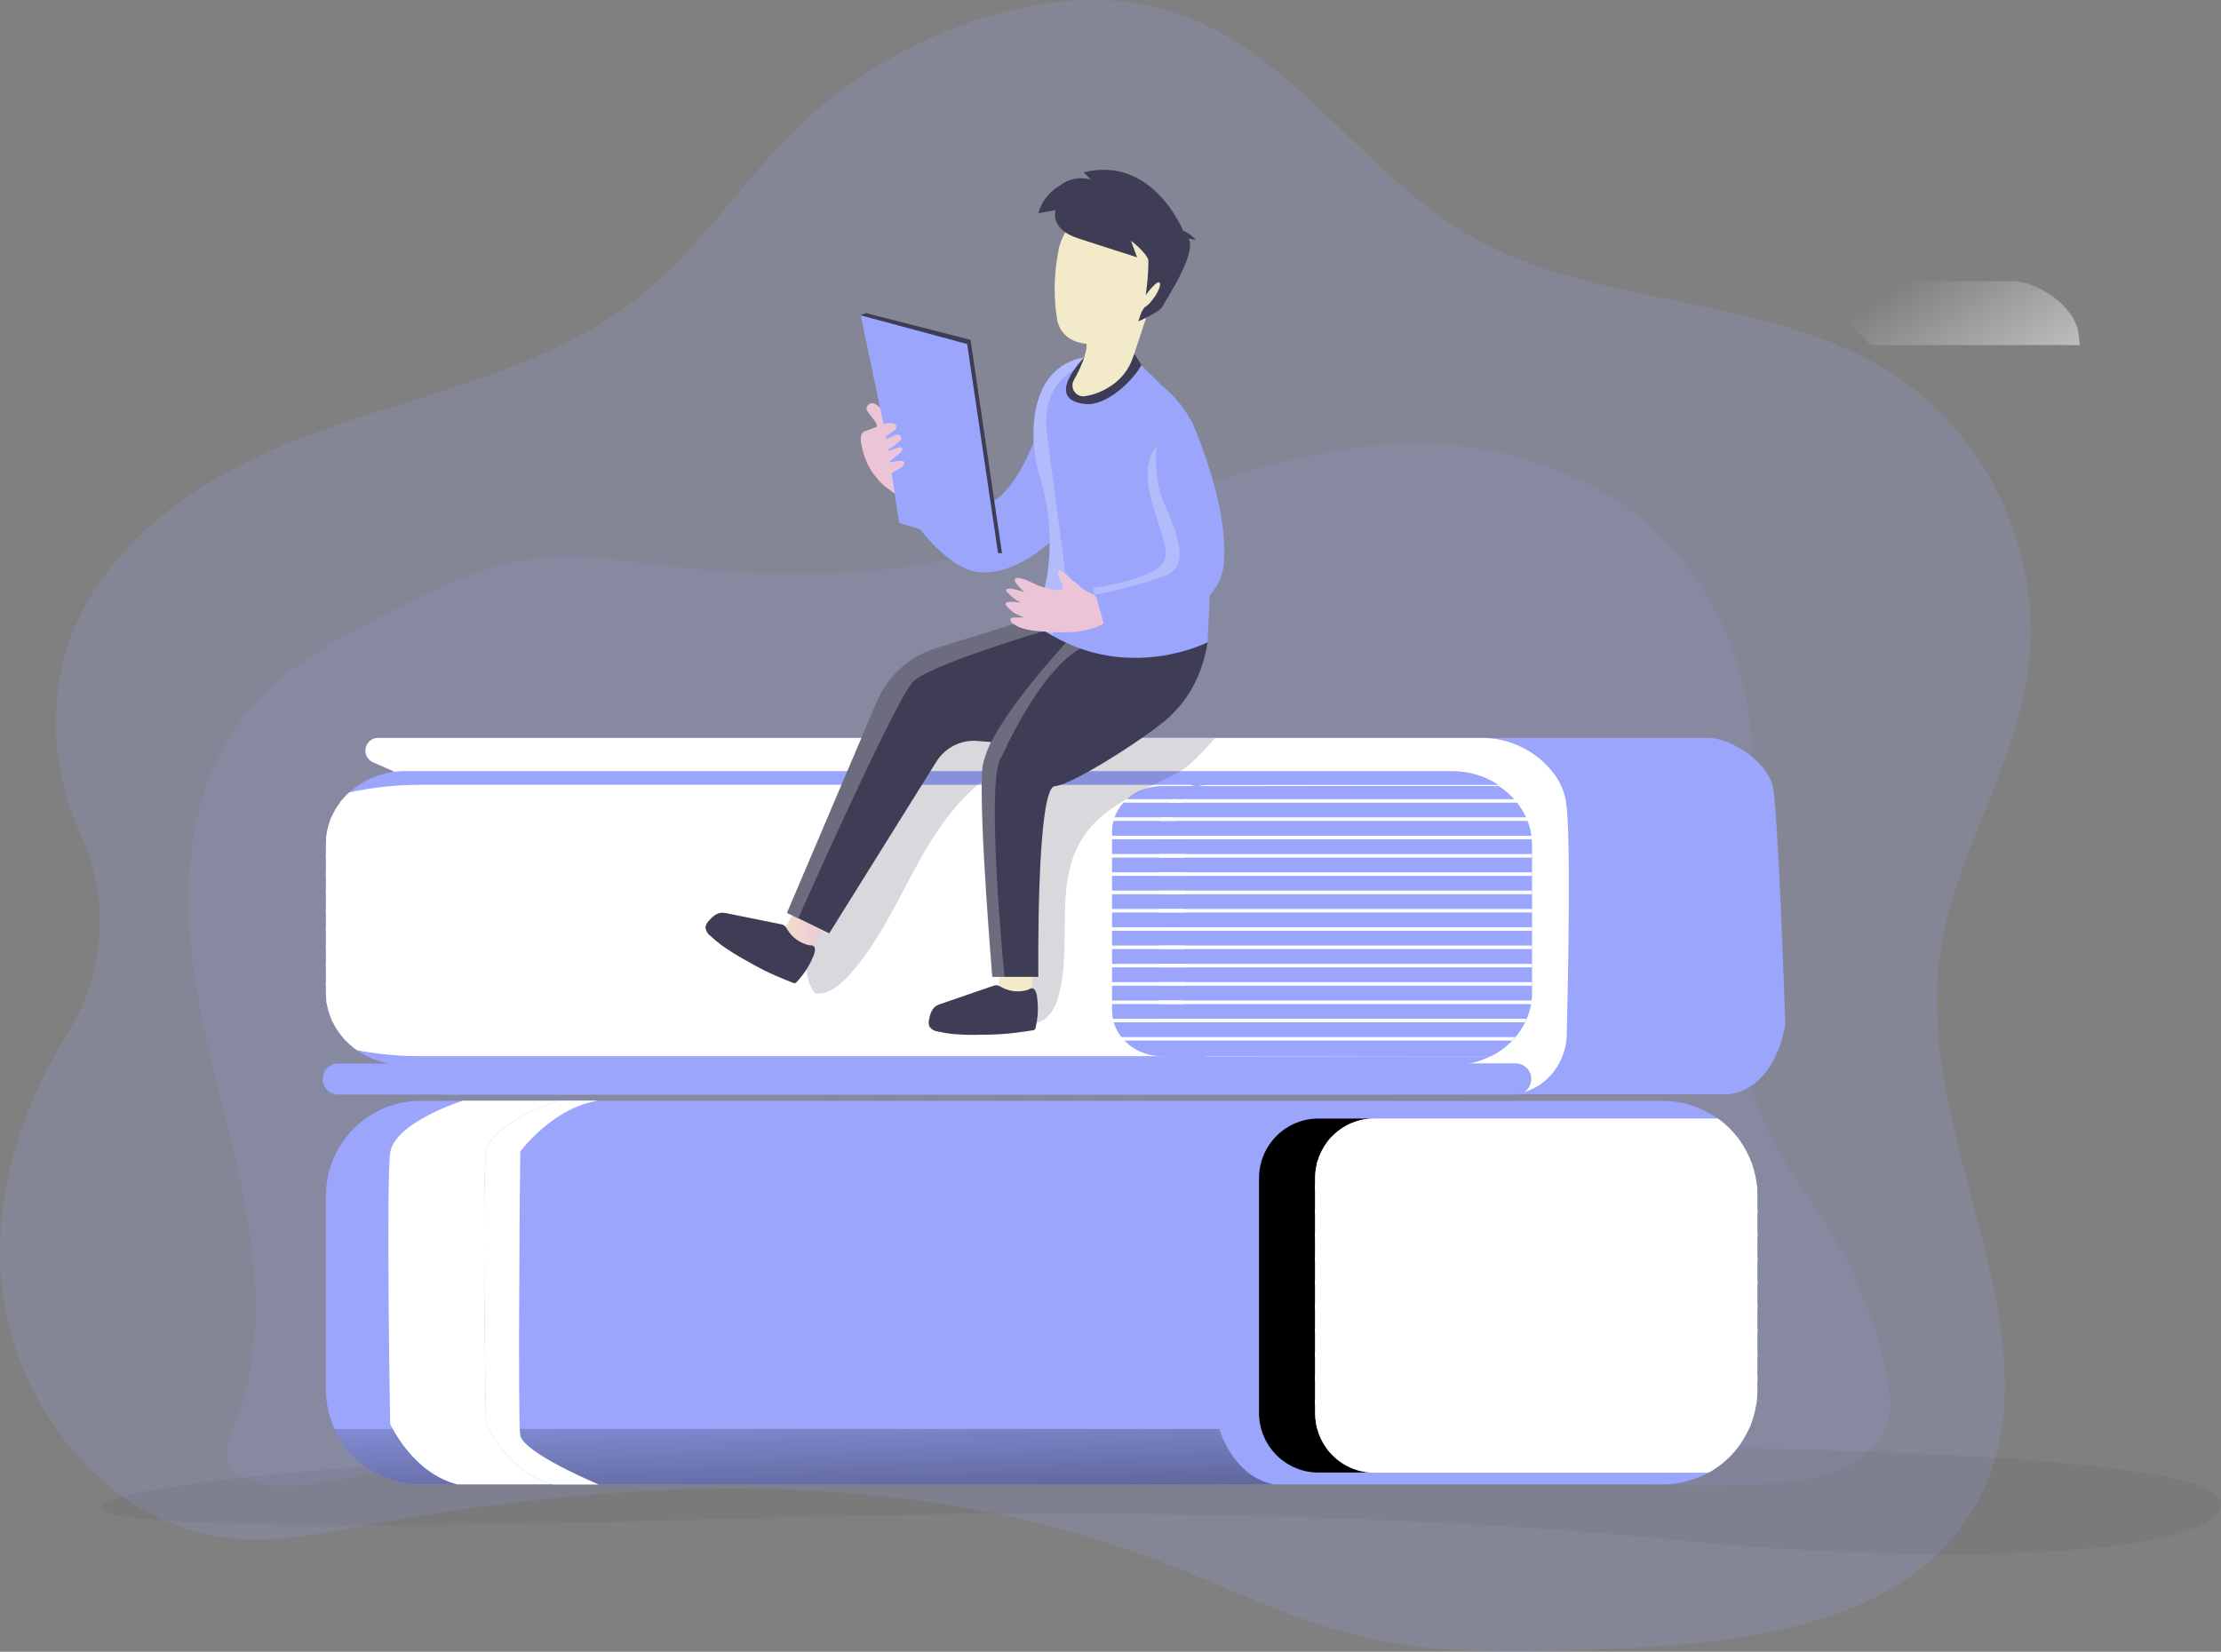 <svg width="164" height="122" viewBox="0 0 164 122" fill="none" xmlns="http://www.w3.org/2000/svg">
<rect x="0" y="0" width="164" height="122" fill="#808080" stroke="none"/>
<g clip-path="url(#clip0)">
<path opacity="0.18" d="M59.443 8.901C55.133 12.92 51.939 18.087 47.36 21.784C39.616 28.047 29.107 29.292 20 33.279C13.977 35.917 8.266 40.096 5.601 46.14C3.449 51.039 3.72 56.815 5.958 61.655C7.026 63.975 7.501 66.528 7.339 69.081C7.177 71.633 6.383 74.105 5.029 76.269C1.713 81.556 -0.287 87.597 0.035 93.801C0.534 103.342 7.732 112.755 17.185 113.633C20.43 113.935 23.691 113.271 26.904 112.679C46.307 109.107 66.844 108.188 85.3 115.184C90.358 117.103 95.227 119.604 100.486 120.865C106.629 122.339 113.034 122.06 119.348 121.772C129.2 121.323 140.696 119.935 145.728 111.393C152.702 99.553 141.592 84.772 143.172 71.102C144.046 63.549 148.778 56.906 149.776 49.376C150.859 41.19 147.003 32.536 140.209 27.906C130.774 21.478 117.727 23.038 107.986 17.087C100.279 12.377 94.982 3.175 85.896 0.67C76.984 -1.784 65.929 2.858 59.443 8.901Z" fill="#9AA5FB"/>
<path opacity="0.11" d="M18.439 91.13C17.486 84.542 15.213 78.2 14.292 71.606C13.371 65.012 14.012 57.761 18.208 52.621C20.946 49.267 24.881 47.175 28.728 45.213C32.15 43.468 35.672 41.728 39.477 41.255C42.832 40.846 46.217 41.428 49.571 41.832C55.883 42.592 62.31 42.692 68.575 41.61C76.754 40.181 84.487 36.915 92.482 34.704C100.313 32.528 108.064 31.419 116.82 35.52C122.872 38.358 127.337 44.282 128.786 50.831C131.126 61.411 125.841 73.137 130.284 83.009C131.538 85.79 133.485 88.186 135.075 90.787C137.029 93.993 138.44 97.505 139.249 101.178C139.526 102.441 139.731 103.774 139.376 105.018C138.464 108.202 134.554 109.262 131.264 109.523C120.326 110.393 109.399 108.339 98.49 107.145C80.78 105.209 62.91 105.55 45.17 106.883C40.829 107.21 36.49 107.591 32.154 108.027C28.655 108.372 22.013 110.476 18.715 109.474C15.038 108.353 17.452 105.926 18.231 102.441C19.064 98.742 18.979 94.853 18.439 91.13Z" fill="#9AA5FB"/>
<path d="M77.88 28.004C77.88 28.004 76.203 34.867 73.696 36.782C71.108 38.758 68.423 34.961 68.423 34.961L66.928 37.68C66.928 37.68 69.693 42.171 72.479 42.275C75.266 42.379 77.712 39.868 77.712 39.868L77.88 28.004Z" fill="#9AA5FB"/>
<path d="M63.555 23.29L63.934 23.121L71.666 25.099L73.988 40.858H73.698L63.555 23.29Z" fill="#3F3D56"/>
<path opacity="0.05" d="M26.984 108.327C26.984 108.327 10.12 109.464 7.695 111.091C5.269 112.718 24.264 113.075 54.575 112.158C84.885 111.242 108.223 112.158 124.748 113.836C141.273 115.514 163.688 115.19 163.998 111.081C164.308 106.971 123.081 106.922 123.081 106.922L26.984 108.327Z" fill="#000405"/>
<path d="M131.828 75.615C131.828 75.615 131.262 80.356 127.624 80.821H111.642L109.369 54.505H126.202C127.561 54.505 130.346 55.979 130.901 58.066C130.976 58.452 131.025 58.843 131.049 59.235C131.422 63.283 131.828 75.615 131.828 75.615Z" fill="#9AA5FB"/>
<path d="M153.565 25.489H138.151L133.576 20.967L133.373 20.763H148.726C150.085 20.763 152.869 22.237 153.425 24.323C153.496 24.709 153.543 25.098 153.565 25.489Z" fill="url(#paint0_linear)"/>
<path d="M29.047 56.955L27.542 56.296C27.346 56.21 27.186 56.059 27.087 55.868C26.989 55.677 26.959 55.458 27.003 55.247C27.047 55.037 27.161 54.848 27.327 54.712C27.492 54.577 27.699 54.503 27.913 54.503H109.368C110.375 54.494 111.37 54.713 112.28 55.144C113.191 55.575 113.993 56.207 114.627 56.994C115.156 57.639 115.506 58.414 115.641 59.239C116.009 61.703 115.783 72.435 115.682 76.465C115.627 78.653 114.025 80.547 111.867 80.809L111.636 80.831H32.742L29.047 56.955Z" fill="#9AA5FB"/>
<path d="M29.047 56.955L27.542 56.296C27.346 56.21 27.186 56.059 27.087 55.868C26.989 55.677 26.959 55.458 27.003 55.247C27.047 55.037 27.161 54.848 27.327 54.712C27.492 54.577 27.699 54.503 27.913 54.503H109.368C110.375 54.494 111.37 54.713 112.28 55.144C113.191 55.575 113.993 56.207 114.627 56.994C115.156 57.639 115.506 58.414 115.641 59.239C116.009 61.703 115.783 72.435 115.682 76.465C115.627 78.653 114.025 80.547 111.867 80.809L111.636 80.831H32.742L29.047 56.955Z" fill="#9AA5FB"/>
<path d="M115.688 76.454C115.633 78.643 114.031 80.537 111.873 80.799L111.642 80.821H32.748L29.047 56.955L27.542 56.296C27.346 56.21 27.186 56.059 27.087 55.868C26.989 55.677 26.959 55.458 27.003 55.247C27.047 55.037 27.161 54.848 27.327 54.712C27.492 54.577 27.699 54.503 27.913 54.503H109.368C110.375 54.494 111.37 54.713 112.28 55.144C113.191 55.575 113.993 56.207 114.627 56.994C115.156 57.639 115.506 58.414 115.641 59.239C116.008 61.693 115.789 72.425 115.688 76.454Z" fill="url(#paint1_linear)"/>
<path opacity="0.61" d="M24.962 80.839H111.928C112.229 80.839 112.517 80.719 112.73 80.505C112.943 80.291 113.063 80.001 113.064 79.698C113.064 79.548 113.034 79.399 112.977 79.261C112.92 79.122 112.836 78.996 112.731 78.89C112.625 78.784 112.5 78.7 112.362 78.642C112.225 78.585 112.077 78.555 111.928 78.555H24.962C24.661 78.555 24.372 78.675 24.159 78.89C23.946 79.104 23.826 79.395 23.826 79.698C23.827 80.001 23.947 80.291 24.16 80.505C24.372 80.719 24.661 80.839 24.962 80.839Z" fill="url(#paint2_linear)"/>
<path d="M24.962 80.839H111.928C112.229 80.839 112.517 80.719 112.73 80.505C112.943 80.291 113.063 80.001 113.064 79.698C113.064 79.548 113.034 79.399 112.977 79.261C112.92 79.122 112.836 78.996 112.731 78.89C112.625 78.784 112.5 78.7 112.362 78.642C112.225 78.585 112.077 78.555 111.928 78.555H24.962C24.661 78.555 24.372 78.675 24.159 78.89C23.946 79.104 23.826 79.395 23.826 79.698C23.827 80.001 23.947 80.291 24.16 80.505C24.372 80.719 24.661 80.839 24.962 80.839Z" fill="#9AA5FB"/>
<path d="M129.774 88.329V102.609C129.774 104.472 129.039 106.258 127.731 107.576C126.422 108.893 124.648 109.634 122.797 109.635H31.043C30.128 109.637 29.221 109.456 28.375 109.105C27.529 108.754 26.76 108.238 26.112 107.588C25.464 106.938 24.95 106.165 24.598 105.315C24.247 104.464 24.065 103.552 24.064 102.631V88.329C24.062 87.031 24.421 85.759 25.098 84.655C25.246 84.41 25.41 84.175 25.589 83.953C26.242 83.127 27.071 82.461 28.016 82.003C28.96 81.545 29.995 81.308 31.043 81.309H122.795C124.646 81.31 126.42 82.05 127.728 83.367C129.037 84.685 129.773 86.471 129.774 88.333V88.329Z" fill="#9AA5FB"/>
<path d="M94.044 109.635H31.042C29.706 109.637 28.396 109.251 27.27 108.525C26.145 107.799 25.25 106.763 24.692 105.54H90.036C90.036 105.54 90.978 109.011 94.044 109.635Z" fill="url(#paint3_linear)"/>
<path d="M94.044 81.301C91.148 81.782 90.339 84.647 90.339 84.647H25.098L25.589 83.944C26.242 83.119 27.071 82.453 28.015 81.995C28.96 81.537 29.994 81.3 31.043 81.301H94.044Z" fill="url(#paint4_linear)"/>
<path d="M129.774 88.329V102.609C129.775 103.866 129.44 105.1 128.806 106.182C128.171 107.264 127.259 108.155 126.166 108.762H97.35C96.775 108.762 96.205 108.648 95.674 108.427C95.142 108.205 94.659 107.881 94.252 107.472C93.845 107.062 93.522 106.576 93.302 106.041C93.081 105.507 92.968 104.933 92.967 104.354V87.027C92.967 86.447 93.08 85.874 93.3 85.338C93.52 84.803 93.843 84.317 94.25 83.907C94.657 83.497 95.141 83.172 95.672 82.951C96.204 82.729 96.774 82.615 97.35 82.615H126.859C127.762 83.266 128.497 84.123 129.004 85.117C129.511 86.111 129.775 87.212 129.774 88.329Z" fill="url(#paint5_linear)"/>
<path d="M129.773 88.329V102.609C129.773 102.872 129.759 103.135 129.731 103.397C129.719 103.511 129.702 103.623 129.684 103.736C129.609 104.225 129.48 104.704 129.299 105.165C129.256 105.281 129.21 105.393 129.157 105.506C128.93 106.014 128.644 106.494 128.305 106.935C128.216 107.049 128.122 107.163 128.023 107.273C127.494 107.877 126.865 108.384 126.165 108.774H101.489C100.866 108.775 100.25 108.642 99.682 108.383C99.114 108.124 98.608 107.746 98.198 107.273C98.102 107.165 98.013 107.052 97.93 106.935C97.62 106.504 97.392 106.02 97.258 105.506C97.228 105.395 97.204 105.281 97.183 105.165C97.133 104.899 97.108 104.629 97.108 104.358V87.027C97.108 86.718 97.141 86.41 97.206 86.108C97.226 85.994 97.254 85.88 97.289 85.769C97.439 85.252 97.684 84.767 98.011 84.34C98.1 84.222 98.196 84.109 98.297 84.001C98.705 83.561 99.2 83.21 99.749 82.971C100.298 82.731 100.891 82.608 101.489 82.609H126.859C127.402 83.001 127.887 83.47 128.297 84.001C128.382 84.112 128.465 84.224 128.544 84.34C128.85 84.785 129.102 85.265 129.295 85.769C129.339 85.882 129.382 85.996 129.416 86.108C129.573 86.571 129.678 87.051 129.729 87.537C129.743 87.65 129.753 87.764 129.759 87.878C129.765 87.992 129.773 88.188 129.773 88.329Z" fill="#9AA5FB"/>
<path d="M129.773 88.329V102.609C129.773 102.872 129.759 103.135 129.731 103.397C129.719 103.511 129.702 103.623 129.684 103.736C129.609 104.225 129.48 104.704 129.299 105.165C129.256 105.281 129.21 105.393 129.157 105.506C128.93 106.014 128.644 106.494 128.305 106.935C128.216 107.049 128.122 107.163 128.023 107.273C127.494 107.877 126.865 108.384 126.165 108.774H101.489C100.866 108.775 100.25 108.642 99.682 108.383C99.114 108.124 98.608 107.746 98.198 107.273C98.102 107.165 98.013 107.052 97.93 106.935C97.62 106.504 97.392 106.02 97.258 105.506C97.228 105.395 97.204 105.281 97.183 105.165C97.133 104.899 97.108 104.629 97.108 104.358V87.027C97.108 86.718 97.141 86.41 97.206 86.108C97.226 85.994 97.254 85.88 97.289 85.769C97.439 85.252 97.684 84.767 98.011 84.34C98.1 84.222 98.196 84.109 98.297 84.001C98.705 83.561 99.2 83.21 99.749 82.971C100.298 82.731 100.891 82.608 101.489 82.609H126.859C127.402 83.001 127.887 83.47 128.297 84.001C128.382 84.112 128.465 84.224 128.544 84.34C128.85 84.785 129.102 85.265 129.295 85.769C129.339 85.882 129.382 85.996 129.416 86.108C129.573 86.571 129.678 87.051 129.729 87.537C129.743 87.65 129.753 87.764 129.759 87.878C129.765 87.992 129.773 88.188 129.773 88.329Z" fill="url(#paint6_linear)"/>
<path d="M128.545 84.347H98.011C98.1 84.228 98.196 84.115 98.297 84.008H128.295C128.38 84.118 128.466 84.23 128.545 84.347Z" fill="white"/>
<path d="M129.417 86.108H97.206C97.227 85.993 97.254 85.88 97.289 85.769H129.295C129.34 85.882 129.382 85.996 129.417 86.108Z" fill="white"/>
<path d="M129.759 87.872H97.106V87.531H129.729C129.743 87.643 129.753 87.758 129.759 87.872Z" fill="white"/>
<path d="M129.775 89.295H97.108V89.634H129.775V89.295Z" fill="white"/>
<path d="M129.775 91.056H97.108V91.395H129.775V91.056Z" fill="white"/>
<path d="M129.775 92.82H97.108V93.159H129.775V92.82Z" fill="white"/>
<path d="M129.775 94.584H97.108V94.921H129.775V94.584Z" fill="white"/>
<path d="M129.775 96.346H97.108V96.683H129.775V96.346Z" fill="white"/>
<path d="M129.775 98.11H97.108V98.446H129.775V98.11Z" fill="white"/>
<path d="M129.775 99.871H97.108V100.208H129.775V99.871Z" fill="white"/>
<path d="M129.775 101.635H97.108V101.974H129.775V101.635Z" fill="white"/>
<path d="M129.731 103.397C129.719 103.511 129.702 103.623 129.684 103.736H97.108V103.397H129.731Z" fill="white"/>
<path d="M129.309 105.159C129.266 105.275 129.22 105.387 129.167 105.499H97.264C97.234 105.389 97.21 105.275 97.189 105.159H129.309Z" fill="white"/>
<path d="M128.305 106.922C128.216 107.037 128.122 107.151 128.023 107.261H98.197C98.102 107.153 98.013 107.04 97.93 106.922H128.305Z" fill="white"/>
<path d="M89.29 78.008H110.079C109.197 78.451 108.224 78.68 107.239 78.677H29.943C28.666 78.689 27.417 78.303 26.366 77.573C26.068 77.367 25.791 77.131 25.54 76.869C25.459 76.785 25.38 76.697 25.305 76.61C25.022 76.277 24.781 75.91 24.587 75.517C24.544 75.432 24.504 75.344 24.467 75.258C24.317 74.908 24.208 74.542 24.143 74.166C24.129 74.08 24.114 73.995 24.104 73.905C24.08 73.701 24.068 73.497 24.068 73.292V62.338C24.066 62.222 24.07 62.105 24.08 61.989C24.092 61.875 24.094 61.816 24.104 61.73C24.15 61.357 24.238 60.99 24.366 60.638C24.398 60.55 24.433 60.464 24.47 60.376C24.634 59.988 24.847 59.621 25.102 59.286L25.305 59.025C25.455 58.849 25.615 58.683 25.786 58.527C26.929 57.501 28.412 56.94 29.943 56.955H107.239C108.454 56.953 109.643 57.308 110.661 57.976H89.29C88.965 57.975 88.641 58.015 88.325 58.094C87.676 58.249 87.081 58.576 86.601 59.041C86.515 59.123 86.435 59.211 86.36 59.303C86.088 59.622 85.881 59.993 85.751 60.393C85.723 60.478 85.699 60.566 85.68 60.654C85.626 60.885 85.599 61.121 85.599 61.358V74.642C85.6 74.847 85.621 75.053 85.662 75.254C85.679 75.342 85.7 75.428 85.727 75.513C85.842 75.911 86.033 76.282 86.291 76.606C86.361 76.696 86.436 76.782 86.516 76.865C86.864 77.228 87.283 77.514 87.747 77.706C88.236 77.911 88.761 78.013 89.29 78.008Z" fill="#9AA5FB"/>
<path d="M113.117 62.418V73.501C113.119 73.563 113.115 73.626 113.105 73.688C113.092 73.75 113.105 73.813 113.088 73.874C113.076 73.93 113.069 73.987 113.066 74.043C113.066 74.099 113.052 74.131 113.044 74.174C113.042 74.196 113.038 74.218 113.032 74.24C113.021 74.299 113.009 74.36 112.995 74.419C112.981 74.478 112.977 74.497 112.965 74.535C112.952 74.574 112.946 74.611 112.934 74.65C112.922 74.689 112.912 74.731 112.9 74.772L112.857 74.897C112.852 74.932 112.841 74.966 112.825 74.997C112.812 75.029 112.792 75.085 112.774 75.127L112.719 75.26C112.71 75.285 112.7 75.309 112.687 75.332C112.674 75.366 112.659 75.399 112.642 75.432C112.63 75.46 112.614 75.489 112.6 75.517C112.585 75.546 112.557 75.605 112.533 75.646C112.508 75.687 112.464 75.779 112.425 75.85L112.362 75.952C112.305 76.046 112.247 76.136 112.184 76.224C112.151 76.271 112.119 76.314 112.086 76.356C112.021 76.444 111.953 76.528 111.884 76.612C111.815 76.695 111.729 76.787 111.646 76.871C111.48 77.042 111.303 77.202 111.117 77.351C111.114 77.356 111.109 77.361 111.103 77.363C111.042 77.412 110.981 77.457 110.918 77.504L110.715 77.644L110.513 77.775C110.448 77.816 110.383 77.853 110.31 77.891L110.077 78.016H89.29C88.76 78.018 88.236 77.914 87.747 77.708C87.284 77.516 86.865 77.232 86.516 76.871C86.436 76.788 86.361 76.702 86.291 76.612C86.034 76.29 85.842 75.921 85.727 75.526C85.7 75.441 85.678 75.355 85.662 75.268C85.621 75.067 85.6 74.862 85.599 74.656V61.424C85.599 61.188 85.626 60.953 85.68 60.723C85.699 60.636 85.723 60.549 85.751 60.464C85.881 60.066 86.088 59.698 86.36 59.38C86.435 59.288 86.515 59.201 86.601 59.119C87.083 58.657 87.678 58.332 88.325 58.176C88.641 58.098 88.965 58.059 89.29 58.059H110.661C110.754 58.121 110.847 58.184 110.936 58.251L111.04 58.329C111.181 58.434 111.316 58.548 111.446 58.668L111.557 58.774L111.638 58.855L111.748 58.97L111.857 59.092L111.88 59.119L111.896 59.139C111.961 59.217 112.026 59.298 112.086 59.38C112.119 59.421 112.149 59.464 112.18 59.505C112.182 59.511 112.186 59.517 112.192 59.521C112.247 59.6 112.3 59.68 112.35 59.76L112.437 59.903C112.49 59.993 112.541 60.087 112.587 60.178C112.61 60.227 112.634 60.272 112.656 60.319C112.679 60.366 112.701 60.417 112.719 60.464C112.737 60.511 112.758 60.55 112.774 60.595C112.79 60.64 112.808 60.681 112.823 60.723L112.867 60.852C112.929 61.029 112.978 61.209 113.015 61.393C113.022 61.416 113.027 61.44 113.029 61.464C113.034 61.508 113.042 61.551 113.054 61.593C113.054 61.636 113.076 61.738 113.086 61.809C113.096 61.881 113.107 61.981 113.111 62.069V62.208C113.111 62.263 113.117 62.346 113.117 62.418Z" fill="url(#paint7_linear)"/>
<path d="M87.747 77.698C87.288 77.81 86.816 77.912 86.327 78.008H31.217C29.59 78.022 27.965 77.876 26.366 77.573C26.068 77.367 25.791 77.131 25.54 76.869C25.459 76.785 25.38 76.697 25.305 76.61C25.022 76.277 24.781 75.91 24.587 75.517C24.544 75.432 24.504 75.344 24.467 75.258C24.317 74.908 24.208 74.542 24.143 74.166C24.129 74.08 24.114 73.995 24.104 73.905C24.08 73.701 24.068 73.497 24.068 73.292V62.338C24.066 62.222 24.07 62.105 24.08 61.989C24.092 61.875 24.094 61.816 24.104 61.73C24.15 61.357 24.238 60.99 24.366 60.638C24.398 60.55 24.433 60.464 24.47 60.376C24.634 59.988 24.847 59.621 25.102 59.286L25.305 59.025C25.455 58.849 25.615 58.683 25.786 58.527C27.572 58.139 29.394 57.951 31.221 57.965H87.871L88.325 58.084C87.676 58.239 87.081 58.566 86.601 59.031C86.515 59.113 86.435 59.2 86.36 59.292C86.088 59.612 85.881 59.983 85.751 60.383C85.723 60.468 85.699 60.555 85.68 60.644C85.626 60.875 85.599 61.111 85.599 61.348V74.632C85.6 74.837 85.621 75.042 85.662 75.244C85.679 75.332 85.7 75.418 85.727 75.503C85.842 75.901 86.033 76.272 86.291 76.595C86.361 76.685 86.436 76.772 86.516 76.855C86.864 77.218 87.283 77.505 87.747 77.698Z" fill="#9AA5FB"/>
<path d="M87.747 77.698C87.288 77.81 86.816 77.912 86.327 78.008H31.217C29.59 78.022 27.965 77.876 26.366 77.573C26.068 77.367 25.791 77.131 25.54 76.869C25.459 76.785 25.38 76.697 25.305 76.61C25.022 76.277 24.781 75.91 24.587 75.517C24.544 75.432 24.504 75.344 24.467 75.258C24.317 74.908 24.208 74.542 24.143 74.166C24.129 74.08 24.114 73.995 24.104 73.905C24.08 73.701 24.068 73.497 24.068 73.292V62.338C24.066 62.222 24.07 62.105 24.08 61.989C24.092 61.875 24.094 61.816 24.104 61.73C24.15 61.357 24.238 60.99 24.366 60.638C24.398 60.55 24.433 60.464 24.47 60.376C24.634 59.988 24.847 59.621 25.102 59.286L25.305 59.025C25.455 58.849 25.615 58.683 25.786 58.527C27.572 58.139 29.394 57.951 31.221 57.965H87.871L88.325 58.084C87.676 58.239 87.081 58.566 86.601 59.031C86.515 59.113 86.435 59.2 86.36 59.292C86.088 59.612 85.881 59.983 85.751 60.383C85.723 60.468 85.699 60.555 85.68 60.644C85.626 60.875 85.599 61.111 85.599 61.348V74.632C85.6 74.837 85.621 75.042 85.662 75.244C85.679 75.332 85.7 75.418 85.727 75.503C85.842 75.901 86.033 76.272 86.291 76.595C86.361 76.685 86.436 76.772 86.516 76.855C86.864 77.218 87.283 77.505 87.747 77.698Z" fill="url(#paint8_linear)"/>
<path d="M111.642 78.82C111.479 79.01 111.302 79.188 111.113 79.351C111.301 79.186 111.478 79.009 111.642 78.82Z" fill="url(#paint9_linear)"/>
<path d="M112.174 59.656C112.143 59.609 112.113 59.562 112.08 59.517C112.019 59.427 111.955 59.337 111.89 59.252C111.991 59.382 112.086 59.517 112.174 59.656Z" fill="url(#paint10_linear)"/>
<path d="M112.816 61.001C112.832 61.048 112.847 61.095 112.861 61.142C112.834 61.046 112.802 60.952 112.768 60.858C112.786 60.905 112.802 60.952 112.816 61.001Z" fill="url(#paint11_linear)"/>
<path d="M113.117 62.418V73.623C113.116 73.702 113.109 73.781 113.096 73.86C113.061 74.196 112.988 74.527 112.881 74.848C112.857 74.927 112.831 75.005 112.8 75.081C112.289 76.361 111.322 77.405 110.089 78.008H85.8C83.926 78.008 82.379 76.734 82.149 75.085C82.135 75.006 82.127 74.927 82.125 74.848C82.118 74.78 82.114 74.712 82.115 74.644V61.424C82.115 59.564 83.766 58.059 85.806 58.059H110.661C112.155 59.031 113.117 60.63 113.117 62.418Z" fill="#9AA5FB"/>
<path d="M112.08 59.286H86.359C86.434 59.194 86.515 59.107 86.601 59.025H111.867C111.944 59.107 112.015 59.194 112.08 59.286Z" fill="white"/>
<path d="M112.816 60.63H85.68C85.699 60.541 85.722 60.454 85.751 60.368H112.725C112.752 60.462 112.786 60.55 112.816 60.63Z" fill="white"/>
<path d="M113.107 61.989H85.599V61.728H113.084C113.084 61.813 113.1 61.901 113.107 61.989Z" fill="white"/>
<path d="M113.119 63.079H85.599V63.34H113.119V63.079Z" fill="white"/>
<path d="M113.119 64.43H85.599V64.692H113.119V64.43Z" fill="white"/>
<path d="M113.119 65.782H85.599V66.043H113.119V65.782Z" fill="white"/>
<path d="M113.119 67.135H85.599V67.395H113.119V67.135Z" fill="white"/>
<path d="M113.119 68.487H85.599V68.746H113.119V68.487Z" fill="white"/>
<path d="M113.119 69.838H85.599V70.097H113.119V69.838Z" fill="white"/>
<path d="M113.119 71.19H85.599V71.449H113.119V71.19Z" fill="white"/>
<path d="M113.119 72.541H85.599V72.802H113.119V72.541Z" fill="white"/>
<path d="M113.121 73.899V74.16H85.599V73.899H113.121Z" fill="white"/>
<path d="M112.717 75.244C112.717 75.332 112.605 75.417 112.597 75.505H85.727C85.7 75.419 85.678 75.332 85.662 75.244H112.717Z" fill="white"/>
<path d="M87.347 59.286H25.098L25.301 59.025H86.852C87.023 59.111 87.187 59.2 87.347 59.286Z" fill="white"/>
<path d="M86.787 60.63H24.362C24.394 60.542 24.429 60.456 24.465 60.368H86.542C86.629 60.45 86.711 60.538 86.787 60.63Z" fill="white"/>
<path d="M87.477 61.989H24.076C24.078 61.902 24.086 61.816 24.1 61.73H87.412C87.439 61.815 87.461 61.901 87.477 61.989Z" fill="white"/>
<path d="M87.505 63.079H24.061V63.338H87.505V63.079Z" fill="white"/>
<path d="M87.505 64.43H24.061V64.69H87.505V64.43Z" fill="white"/>
<path d="M87.505 65.782H24.061V66.043H87.505V65.782Z" fill="white"/>
<path d="M87.505 67.135H24.061V67.395H87.505V67.135Z" fill="white"/>
<path d="M87.505 68.489H24.061V68.746H87.505V68.489Z" fill="white"/>
<path d="M87.505 69.838H24.061V70.095H87.505V69.838Z" fill="white"/>
<path d="M87.505 71.19H24.061V71.449H87.505V71.19Z" fill="white"/>
<path d="M87.505 72.541H24.061V72.802H87.505V72.541Z" fill="white"/>
<path d="M87.412 73.899C87.385 73.987 87.354 74.075 87.317 74.16H24.135C24.12 74.074 24.106 73.988 24.096 73.899H87.412Z" fill="white"/>
<path d="M86.55 75.246C86.459 75.337 86.363 75.424 86.264 75.505H24.582C24.54 75.419 24.499 75.332 24.463 75.246H86.55Z" fill="white"/>
<path opacity="0.2" d="M89.718 54.505C88.803 55.612 87.621 56.724 87.153 56.971C84.487 58.384 81.401 59.466 79.837 62.059C77.858 65.325 79.137 69.597 78.229 73.317C78.062 73.995 77.805 74.686 77.284 75.154C76.762 75.621 75.925 75.781 75.371 75.358C74.884 74.989 74.763 74.319 74.671 73.713C73.872 67.99 73.842 62.184 74.582 56.453C71.54 57.821 69.481 60.707 67.857 63.626C66.232 66.545 64.87 69.675 62.606 72.127C61.963 72.821 61.117 73.501 60.184 73.366C59.063 71.937 59.651 69.848 60.288 68.138C61.564 64.692 62.843 61.242 64.494 57.976C65.026 56.914 65.616 55.849 66.508 55.069C66.752 54.856 67.016 54.666 67.295 54.503L89.718 54.505Z" fill="#3F3D56"/>
<path d="M111.879 76.597C111.81 76.689 111.733 76.761 111.656 76.857H25.536C25.455 76.773 25.376 76.685 25.301 76.597H111.879Z" fill="white"/>
<path d="M44.169 109.635H33.762C30.426 108.79 28.81 105.158 28.81 105.158C28.81 105.158 28.507 87.398 28.81 85.153C29.112 82.907 34.166 81.295 34.166 81.295H44.169C40.832 81.776 38.409 85.051 38.409 85.051C38.409 85.051 38.206 104.679 38.409 106C38.611 107.32 44.169 109.635 44.169 109.635Z" fill="url(#paint12_linear)"/>
<path d="M44.169 109.635H40.832C37.5 108.79 35.884 105.158 35.884 105.158C35.884 105.158 35.58 87.398 35.884 85.153C36.188 82.907 41.238 81.295 41.238 81.295H44.169C40.832 81.776 38.409 85.051 38.409 85.051C38.409 85.051 38.206 104.679 38.409 106C38.612 107.32 44.169 109.635 44.169 109.635Z" fill="#9AA5FB"/>
<path d="M44.169 109.635H40.832C37.5 108.79 35.884 105.158 35.884 105.158C35.884 105.158 35.58 87.398 35.884 85.153C36.188 82.907 41.238 81.295 41.238 81.295H44.169C40.832 81.776 38.409 85.051 38.409 85.051C38.409 85.051 38.206 104.679 38.409 106C38.612 107.32 44.169 109.635 44.169 109.635Z" fill="url(#paint13_linear)"/>
<path d="M58.661 67.325L57.692 69.02L59.943 70.006L60.874 68.393L58.661 67.325Z" fill="url(#paint14_linear)"/>
<path d="M73.797 71.876L73.692 73.764L76.146 73.621L76.249 71.876H73.797Z" fill="url(#paint15_linear)"/>
<path d="M58.134 68.644C58.085 68.541 58.016 68.448 57.931 68.373C57.832 68.306 57.718 68.264 57.599 68.25L53.703 67.462C53.562 67.427 53.417 67.411 53.273 67.415C52.9 67.44 52.593 67.715 52.348 67.999C52.207 68.133 52.117 68.312 52.092 68.505C52.106 68.627 52.145 68.744 52.207 68.849C52.268 68.954 52.351 69.046 52.449 69.118C52.723 69.373 53.011 69.613 53.311 69.836C53.889 70.244 54.489 70.617 55.11 70.953C55.528 71.19 55.946 71.427 56.374 71.643C57.077 71.998 57.807 72.296 58.542 72.586C58.59 72.616 58.648 72.626 58.704 72.613C58.76 72.6 58.808 72.565 58.838 72.517C59.369 71.959 59.788 71.303 60.071 70.585C60.142 70.408 60.274 70.018 60.071 69.871C60 69.82 59.799 69.828 59.71 69.808C59.384 69.729 59.076 69.585 58.805 69.386C58.534 69.187 58.306 68.935 58.132 68.646L58.134 68.644Z" fill="#3F3D56"/>
<path d="M73.941 72.906C73.847 72.843 73.742 72.798 73.631 72.774C73.511 72.767 73.392 72.788 73.282 72.835L69.522 74.127C69.379 74.167 69.243 74.226 69.116 74.303C68.806 74.507 68.678 74.915 68.607 75.276C68.552 75.463 68.564 75.663 68.641 75.842C68.714 75.939 68.805 76.019 68.91 76.079C69.015 76.138 69.13 76.175 69.25 76.187C69.614 76.271 69.982 76.332 70.353 76.371C71.055 76.432 71.76 76.45 72.465 76.426C72.945 76.426 73.424 76.414 73.903 76.383C74.689 76.334 75.47 76.222 76.247 76.101C76.303 76.103 76.358 76.083 76.4 76.045C76.442 76.007 76.467 75.954 76.47 75.897C76.65 75.146 76.685 74.367 76.573 73.603C76.545 73.413 76.458 73.013 76.213 72.99C76.125 72.98 75.957 73.09 75.87 73.117C75.737 73.158 75.602 73.186 75.464 73.203C74.938 73.267 74.405 73.164 73.941 72.906Z" fill="#3F3D56"/>
<path d="M89.164 47.442C89.164 47.442 88.528 53.442 83.033 54.505C79.314 55.222 74.765 54.967 72.217 54.728C71.615 54.672 71.009 54.785 70.466 55.054C69.924 55.323 69.466 55.738 69.143 56.253L61.233 68.934L58.941 67.819H58.923L58.112 67.427L64.697 51.952C65.084 50.99 65.678 50.128 66.436 49.426C67.195 48.724 68.098 48.201 69.082 47.893L76.649 45.535L78.417 44.984C78.417 44.984 85.502 44.266 89.164 47.442Z" fill="#3F3D56"/>
<path opacity="0.24" d="M76.663 45.523L77.16 46.583C77.16 46.583 68.439 49.155 67.368 50.406C65.939 52.08 58.95 67.809 58.95 67.809H58.931L58.12 67.417L64.697 51.952C65.084 50.99 65.678 50.128 66.436 49.426C67.195 48.724 68.098 48.201 69.082 47.893L76.663 45.523Z" fill="white"/>
<path d="M79.754 46.401C79.754 46.401 72.749 53.281 72.522 56.955C72.294 60.63 73.274 72.151 73.274 72.151H76.673C76.673 72.151 76.505 58.163 77.89 58.066C79.275 57.968 85.554 53.893 86.562 52.729C87.57 51.566 89.178 47.438 89.178 47.438L79.754 46.401Z" fill="#3F3D56"/>
<path d="M89.164 47.442C89.164 47.442 83.559 50.327 77.718 46.952C77.209 46.658 76.72 46.33 76.255 45.97C76.255 45.97 78.713 41.551 76.756 35.13C75.919 32.385 75.9 27.142 80.048 26.395H80.068C84.193 25.658 83.96 26.683 83.96 26.683L85.826 28.508C89.414 31.438 89.807 35.929 89.164 47.442Z" fill="#9AA5FB"/>
<path opacity="0.24" d="M80.068 26.391C79.896 26.769 79.628 27.095 79.291 27.336C79.291 27.336 76.825 28.437 77.318 32.077C77.811 35.716 78.713 42.716 78.713 42.716L77.718 46.952C77.209 46.658 76.72 46.33 76.255 45.97C76.255 45.97 78.713 41.551 76.756 35.13C75.919 32.385 75.9 27.142 80.048 26.395L80.068 26.391Z" fill="white"/>
<path d="M83.778 26.158C83.56 26.42 83.294 26.636 82.993 26.794C82.693 26.952 82.365 27.048 82.027 27.078C81.69 27.109 81.35 27.072 81.026 26.969C80.703 26.867 80.403 26.702 80.143 26.483L80.054 26.405C80.054 26.405 77.012 29.468 80.086 29.837C81.709 30.041 83.707 28.065 84.285 26.948L83.778 26.158Z" fill="#3F3D56"/>
<path d="M84.69 23.29C84.678 23.331 84.106 25.093 83.676 26.352C83.357 27.334 82.68 28.158 81.782 28.657C81.255 28.978 80.668 29.186 80.058 29.27C79.954 29.279 79.849 29.268 79.749 29.237C79.65 29.205 79.557 29.155 79.477 29.087C79.397 29.02 79.33 28.938 79.282 28.844C79.233 28.751 79.203 28.649 79.194 28.545C79.178 28.378 79.216 28.209 79.301 28.065C79.443 27.814 79.597 27.524 79.74 27.216C80.036 26.575 80.283 25.862 80.243 25.299V25.238C80.206 24.944 80.397 24.685 80.717 24.458C81.169 24.142 81.881 23.892 82.577 23.705C83.273 23.527 83.979 23.388 84.69 23.29Z" fill="url(#paint16_linear)"/>
<path d="M80.182 27.191C80.042 27.22 79.9 27.23 79.758 27.222C80.054 26.581 80.301 25.869 80.261 25.305L80.731 24.464L81.082 23.839L82.591 23.711L84.116 23.582C83.11 25.977 81.421 26.969 80.182 27.191Z" fill="url(#paint17_linear)"/>
<path d="M83.015 15.235C81.954 15.011 80.848 15.221 79.94 15.819C79.032 16.416 78.397 17.351 78.174 18.419C78.154 18.524 78.136 18.624 78.121 18.736C77.81 20.386 77.796 22.079 78.083 23.733C78.779 26.295 82.516 25.366 83.275 24.589C84.034 23.811 87.082 20.226 86.583 18.832C86.264 17.885 85.149 15.719 83.015 15.235Z" fill="url(#paint18_linear)"/>
<path d="M80.003 12.736L80.579 13.269C80.184 13.152 79.766 13.13 79.36 13.207C78.955 13.284 78.573 13.457 78.247 13.712C77.475 14.158 76.906 14.891 76.663 15.754L77.943 15.523C77.943 15.523 77.476 16.909 79.598 17.601C81.719 18.293 83.964 19.005 83.964 19.005L83.51 17.781C83.51 17.781 84.701 18.683 84.8 19.246C84.796 20.101 84.728 20.954 84.597 21.798C84.597 21.798 85.506 20.553 85.644 20.916C85.781 21.279 84.991 22.417 84.63 22.619C84.269 22.821 84.098 23.66 84.054 23.721C84.009 23.782 85.676 23.019 85.84 22.643C86.005 22.268 88.426 18.693 87.761 17.623L88.306 17.727C88.047 17.427 87.724 17.189 87.361 17.029C87.361 17.029 85.096 11.432 80.003 12.736Z" fill="#3F3D56"/>
<path d="M79.2 42.88C78.894 42.571 78.592 42.204 78.164 42.13C78.014 42.49 78.32 42.859 78.45 43.225C78.47 43.265 78.48 43.31 78.48 43.355C78.48 43.401 78.47 43.445 78.45 43.486C78.389 43.584 78.247 43.59 78.135 43.582C77.594 43.543 77.063 43.415 76.564 43.202C76.101 42.998 75.657 42.735 75.156 42.684C75.102 42.673 75.047 42.68 74.998 42.704C74.876 42.782 74.947 42.969 75.034 43.084C75.22 43.331 75.432 43.557 75.665 43.759C75.312 43.602 74.935 43.505 74.549 43.472C74.442 43.472 74.296 43.494 74.298 43.602C74.305 43.647 74.326 43.688 74.359 43.719C74.644 44.047 74.988 44.319 75.373 44.519C75.093 44.459 74.807 44.435 74.521 44.447C74.397 44.447 74.233 44.513 74.251 44.635C74.259 44.675 74.279 44.712 74.308 44.741C74.651 45.158 75.115 45.457 75.635 45.597L74.823 45.615C74.772 45.613 74.721 45.623 74.675 45.646C74.529 45.74 74.657 45.97 74.799 46.07C75.424 46.509 76.219 46.587 76.983 46.642C78.446 46.748 79.985 46.805 81.303 46.156C81.398 46.107 81.506 46.042 81.524 45.935C81.528 45.88 81.52 45.824 81.5 45.772C81.34 45.235 81.259 44.262 80.774 43.935C80.539 43.778 80.249 43.688 80.007 43.527C79.766 43.365 79.476 43.018 79.2 42.88Z" fill="url(#paint19_linear)"/>
<path d="M90.355 41.74C89.897 46.274 81.733 46.83 81.733 46.83L80.892 43.917L80.744 43.404C80.744 43.404 85.116 42.849 85.952 41.471C86.787 40.093 83.348 35.473 85.427 32.897C87.505 30.321 87.978 31.113 87.978 31.113C87.978 31.113 90.809 37.206 90.355 41.74Z" fill="#9AA5FB"/>
<path d="M68.427 34.963C68.424 35.105 68.413 35.247 68.392 35.388C68.323 36.023 68.126 37.184 67.603 37.607C66.867 38.201 66.766 37.335 66.782 36.994C66.798 36.807 66.828 36.621 66.873 36.439C67.043 35.7 67.946 35.194 68.293 35.026L68.427 34.963Z" fill="url(#paint20_linear)"/>
<path d="M68.392 35.388C68.323 36.023 68.126 37.184 67.603 37.607C67.376 37.441 67.084 37.221 66.782 36.994C66.376 36.688 65.944 36.365 65.638 36.141C65.365 35.957 65.117 35.739 64.9 35.492C64.709 35.241 64.551 34.966 64.429 34.675L63.8 33.299C63.598 32.848 63.395 32.252 63.756 31.903C63.847 31.813 64.679 31.65 64.733 31.531C64.885 31.192 63.922 30.476 63.983 30.102C64.013 30.001 64.078 29.913 64.165 29.854C64.253 29.795 64.359 29.769 64.464 29.78C64.666 29.79 65.242 30.323 65.423 30.431C65.78 30.635 65.48 30.925 65.829 31.137C66.281 31.372 66.692 31.679 67.045 32.048C67.439 32.511 67.638 33.105 67.826 33.681C67.964 34.104 68.149 34.561 68.291 35.016C68.329 35.147 68.364 35.267 68.392 35.388Z" fill="url(#paint21_linear)"/>
<path d="M65.409 32.134L64.056 25.677L63.555 23.29L71.416 25.411L73.698 40.858L66.392 38.617L65.409 32.134Z" fill="#9AA5FB"/>
<path d="M67.046 32.056L63.935 25.099L66.393 38.617L73.698 40.859L72.915 35.561L67.046 32.056Z" fill="url(#paint22_linear)"/>
<path d="M65.857 34.918C66.105 34.794 66.612 34.567 66.739 34.32C66.77 34.261 66.814 34.183 66.776 34.13C66.599 33.885 65.873 34.197 65.666 34.13C65.808 33.895 67.074 33.183 66.478 33.022C66.35 32.987 65.557 33.391 65.429 33.354C65.529 33.273 66.344 32.689 66.484 32.538C66.524 32.493 66.548 32.435 66.552 32.375C66.556 32.314 66.539 32.254 66.504 32.205C66.469 32.155 66.419 32.119 66.361 32.102C66.303 32.085 66.241 32.088 66.186 32.111C65.754 32.311 65.311 32.485 64.859 32.634C64.947 32.489 66.125 31.817 66.171 31.646C66.198 31.581 66.202 31.509 66.184 31.442C66.167 31.405 66.144 31.373 66.114 31.346C66.084 31.32 66.049 31.3 66.011 31.288C65.683 31.16 65.314 31.288 64.985 31.421L64.206 31.732C63.957 31.829 63.681 31.956 63.598 32.209C63.561 32.337 63.555 32.472 63.58 32.603C63.675 33.43 63.968 34.221 64.433 34.908C64.665 35.247 65.395 36.065 65.815 36.145C66.188 36.217 65.508 35.112 65.857 34.918Z" fill="url(#paint23_linear)"/>
<path opacity="0.24" d="M73.99 55.844C73.99 55.844 76.671 49.661 79.77 47.901L78.713 47.471C78.713 47.471 73.272 53.295 72.629 56.291C71.986 59.288 73.276 72.147 73.276 72.147H74.168C74.168 72.147 72.694 57.106 73.99 55.844Z" fill="white"/>
<path opacity="0.24" d="M86.179 42.461C84.453 43.176 81.514 43.798 80.881 43.929L80.76 43.953L80.733 43.416C80.733 43.416 85.106 42.861 85.942 41.483C86.777 40.105 83.338 35.486 85.416 32.909C85.416 32.909 85.153 35.188 85.836 36.872C86.52 38.556 88.118 41.645 86.179 42.461Z" fill="white"/>
</g>
<defs>
<linearGradient id="paint0_linear" x1="141.81" y1="19.953" x2="154.522" y2="39.198" gradientUnits="userSpaceOnUse">
<stop stop-color="white" stop-opacity="0"/>
<stop offset="0.99" stop-color="white"/>
</linearGradient>
<linearGradient id="paint1_linear" x1="31403.4" y1="13505.6" x2="31417.2" y2="9287.96" gradientUnits="userSpaceOnUse">
<stop stop-color="white" stop-opacity="0"/>
<stop offset="0.99" stop-color="white"/>
</linearGradient>
<linearGradient id="paint2_linear" x1="83.615" y1="42.965" x2="66.544" y2="83.761" gradientUnits="userSpaceOnUse">
<stop offset="0.17" stop-color="#00272E"/>
<stop offset="1" stop-color="#69B9EB" stop-opacity="0"/>
</linearGradient>
<linearGradient id="paint3_linear" x1="59.16" y1="100.282" x2="59.853" y2="124.249" gradientUnits="userSpaceOnUse">
<stop stop-opacity="0"/>
<stop offset="0.91" stop-opacity="0.8"/>
<stop offset="1"/>
</linearGradient>
<linearGradient id="paint4_linear" x1="20491" y1="1939.15" x2="20490.2" y2="2162.73" gradientUnits="userSpaceOnUse">
<stop stop-color="white" stop-opacity="0"/>
<stop offset="0.99" stop-color="white"/>
</linearGradient>
<linearGradient id="paint5_linear" x1="18897.3" y1="3555.88" x2="11539.8" y2="3949.1" gradientUnits="userSpaceOnUse">
<stop stop-opacity="0"/>
<stop offset="0.91" stop-opacity="0.8"/>
<stop offset="1"/>
</linearGradient>
<linearGradient id="paint6_linear" x1="18030.5" y1="15091.9" x2="18752.9" y2="5587.59" gradientUnits="userSpaceOnUse">
<stop stop-color="white" stop-opacity="0"/>
<stop offset="0.99" stop-color="white"/>
</linearGradient>
<linearGradient id="paint7_linear" x1="113.478" y1="69.165" x2="85.144" y2="66.845" gradientUnits="userSpaceOnUse">
<stop stop-color="#68E1FD"/>
<stop offset="1" stop-color="white"/>
</linearGradient>
<linearGradient id="paint8_linear" x1="27544.3" y1="10141.9" x2="3688.03" y2="10141.9" gradientUnits="userSpaceOnUse">
<stop stop-color="white" stop-opacity="0"/>
<stop offset="0.99" stop-color="white"/>
</linearGradient>
<linearGradient id="paint9_linear" x1="111.113" y1="79.086" x2="111.642" y2="79.086" gradientUnits="userSpaceOnUse">
<stop stop-color="#68E1FD"/>
<stop offset="1" stop-color="#69B9EB"/>
</linearGradient>
<linearGradient id="paint10_linear" x1="268.941" y1="245.706" x2="269.339" y2="245.706" gradientUnits="userSpaceOnUse">
<stop stop-color="#68E1FD"/>
<stop offset="1" stop-color="#69B9EB"/>
</linearGradient>
<linearGradient id="paint11_linear" x1="164.76" y1="193.904" x2="164.803" y2="193.904" gradientUnits="userSpaceOnUse">
<stop stop-color="#68E1FD"/>
<stop offset="1" stop-color="#69B9EB"/>
</linearGradient>
<linearGradient id="paint12_linear" x1="2612.18" y1="20944.6" x2="4290.95" y2="15344.6" gradientUnits="userSpaceOnUse">
<stop stop-color="white" stop-opacity="0"/>
<stop offset="0.99" stop-color="white"/>
</linearGradient>
<linearGradient id="paint13_linear" x1="1683.22" y1="17816" x2="2274.04" y2="135.286" gradientUnits="userSpaceOnUse">
<stop stop-color="white" stop-opacity="0"/>
<stop offset="0.99" stop-color="white"/>
</linearGradient>
<linearGradient id="paint14_linear" x1="61.225" y1="68.826" x2="56.544" y2="68.441" gradientUnits="userSpaceOnUse">
<stop stop-color="#ECC4D7"/>
<stop offset="0.42" stop-color="#EFD4D1"/>
<stop offset="1" stop-color="#F2EAC9"/>
</linearGradient>
<linearGradient id="paint15_linear" x1="1982.42" y1="-1711.72" x2="1927.8" y2="-1691.52" gradientUnits="userSpaceOnUse">
<stop stop-color="#ECC4D7"/>
<stop offset="0.42" stop-color="#EFD4D1"/>
<stop offset="1" stop-color="#F2EAC9"/>
</linearGradient>
<linearGradient id="paint16_linear" x1="2362.79" y1="-2719.49" x2="2272.98" y2="-2720.45" gradientUnits="userSpaceOnUse">
<stop stop-color="#ECC4D7"/>
<stop offset="0.42" stop-color="#EFD4D1"/>
<stop offset="1" stop-color="#F2EAC9"/>
</linearGradient>
<linearGradient id="paint17_linear" x1="1846.49" y1="-1642.38" x2="1664.46" y2="-1550.66" gradientUnits="userSpaceOnUse">
<stop stop-color="#ECC4D7"/>
<stop offset="0.42" stop-color="#EFD4D1"/>
<stop offset="1" stop-color="#F2EAC9"/>
</linearGradient>
<linearGradient id="paint18_linear" x1="3803.43" y1="-5062.22" x2="3479.05" y2="-5028.37" gradientUnits="userSpaceOnUse">
<stop stop-color="#ECC4D7"/>
<stop offset="0.42" stop-color="#EFD4D1"/>
<stop offset="1" stop-color="#F2EAC9"/>
</linearGradient>
<linearGradient id="paint19_linear" x1="2747.49" y1="1781.63" x2="3008.45" y2="1781.63" gradientUnits="userSpaceOnUse">
<stop stop-color="#ECC4D7"/>
<stop offset="0.42" stop-color="#EFD4D1"/>
<stop offset="1" stop-color="#F2EAC9"/>
</linearGradient>
<linearGradient id="paint20_linear" x1="66.78" y1="36.386" x2="68.427" y2="36.386" gradientUnits="userSpaceOnUse">
<stop stop-color="#183866"/>
<stop offset="1" stop-color="#1A7FC1"/>
</linearGradient>
<linearGradient id="paint21_linear" x1="1585.31" y1="2618.55" x2="1700.58" y2="2618.55" gradientUnits="userSpaceOnUse">
<stop stop-color="#ECC4D7"/>
<stop offset="0.42" stop-color="#EFD4D1"/>
<stop offset="1" stop-color="#F2EAC9"/>
</linearGradient>
<linearGradient id="paint22_linear" x1="3257.44" y1="4909.59" x2="4251.51" y2="6398.78" gradientUnits="userSpaceOnUse">
<stop stop-color="white" stop-opacity="0"/>
<stop offset="0.99" stop-color="white"/>
</linearGradient>
<linearGradient id="paint23_linear" x1="1078.76" y1="1642.81" x2="1130.25" y2="1642.81" gradientUnits="userSpaceOnUse">
<stop stop-color="#ECC4D7"/>
<stop offset="0.42" stop-color="#EFD4D1"/>
<stop offset="1" stop-color="#F2EAC9"/>
</linearGradient>
<clipPath id="clip0">
<rect width="164" height="122" fill="white"/>
</clipPath>
</defs>
</svg>
